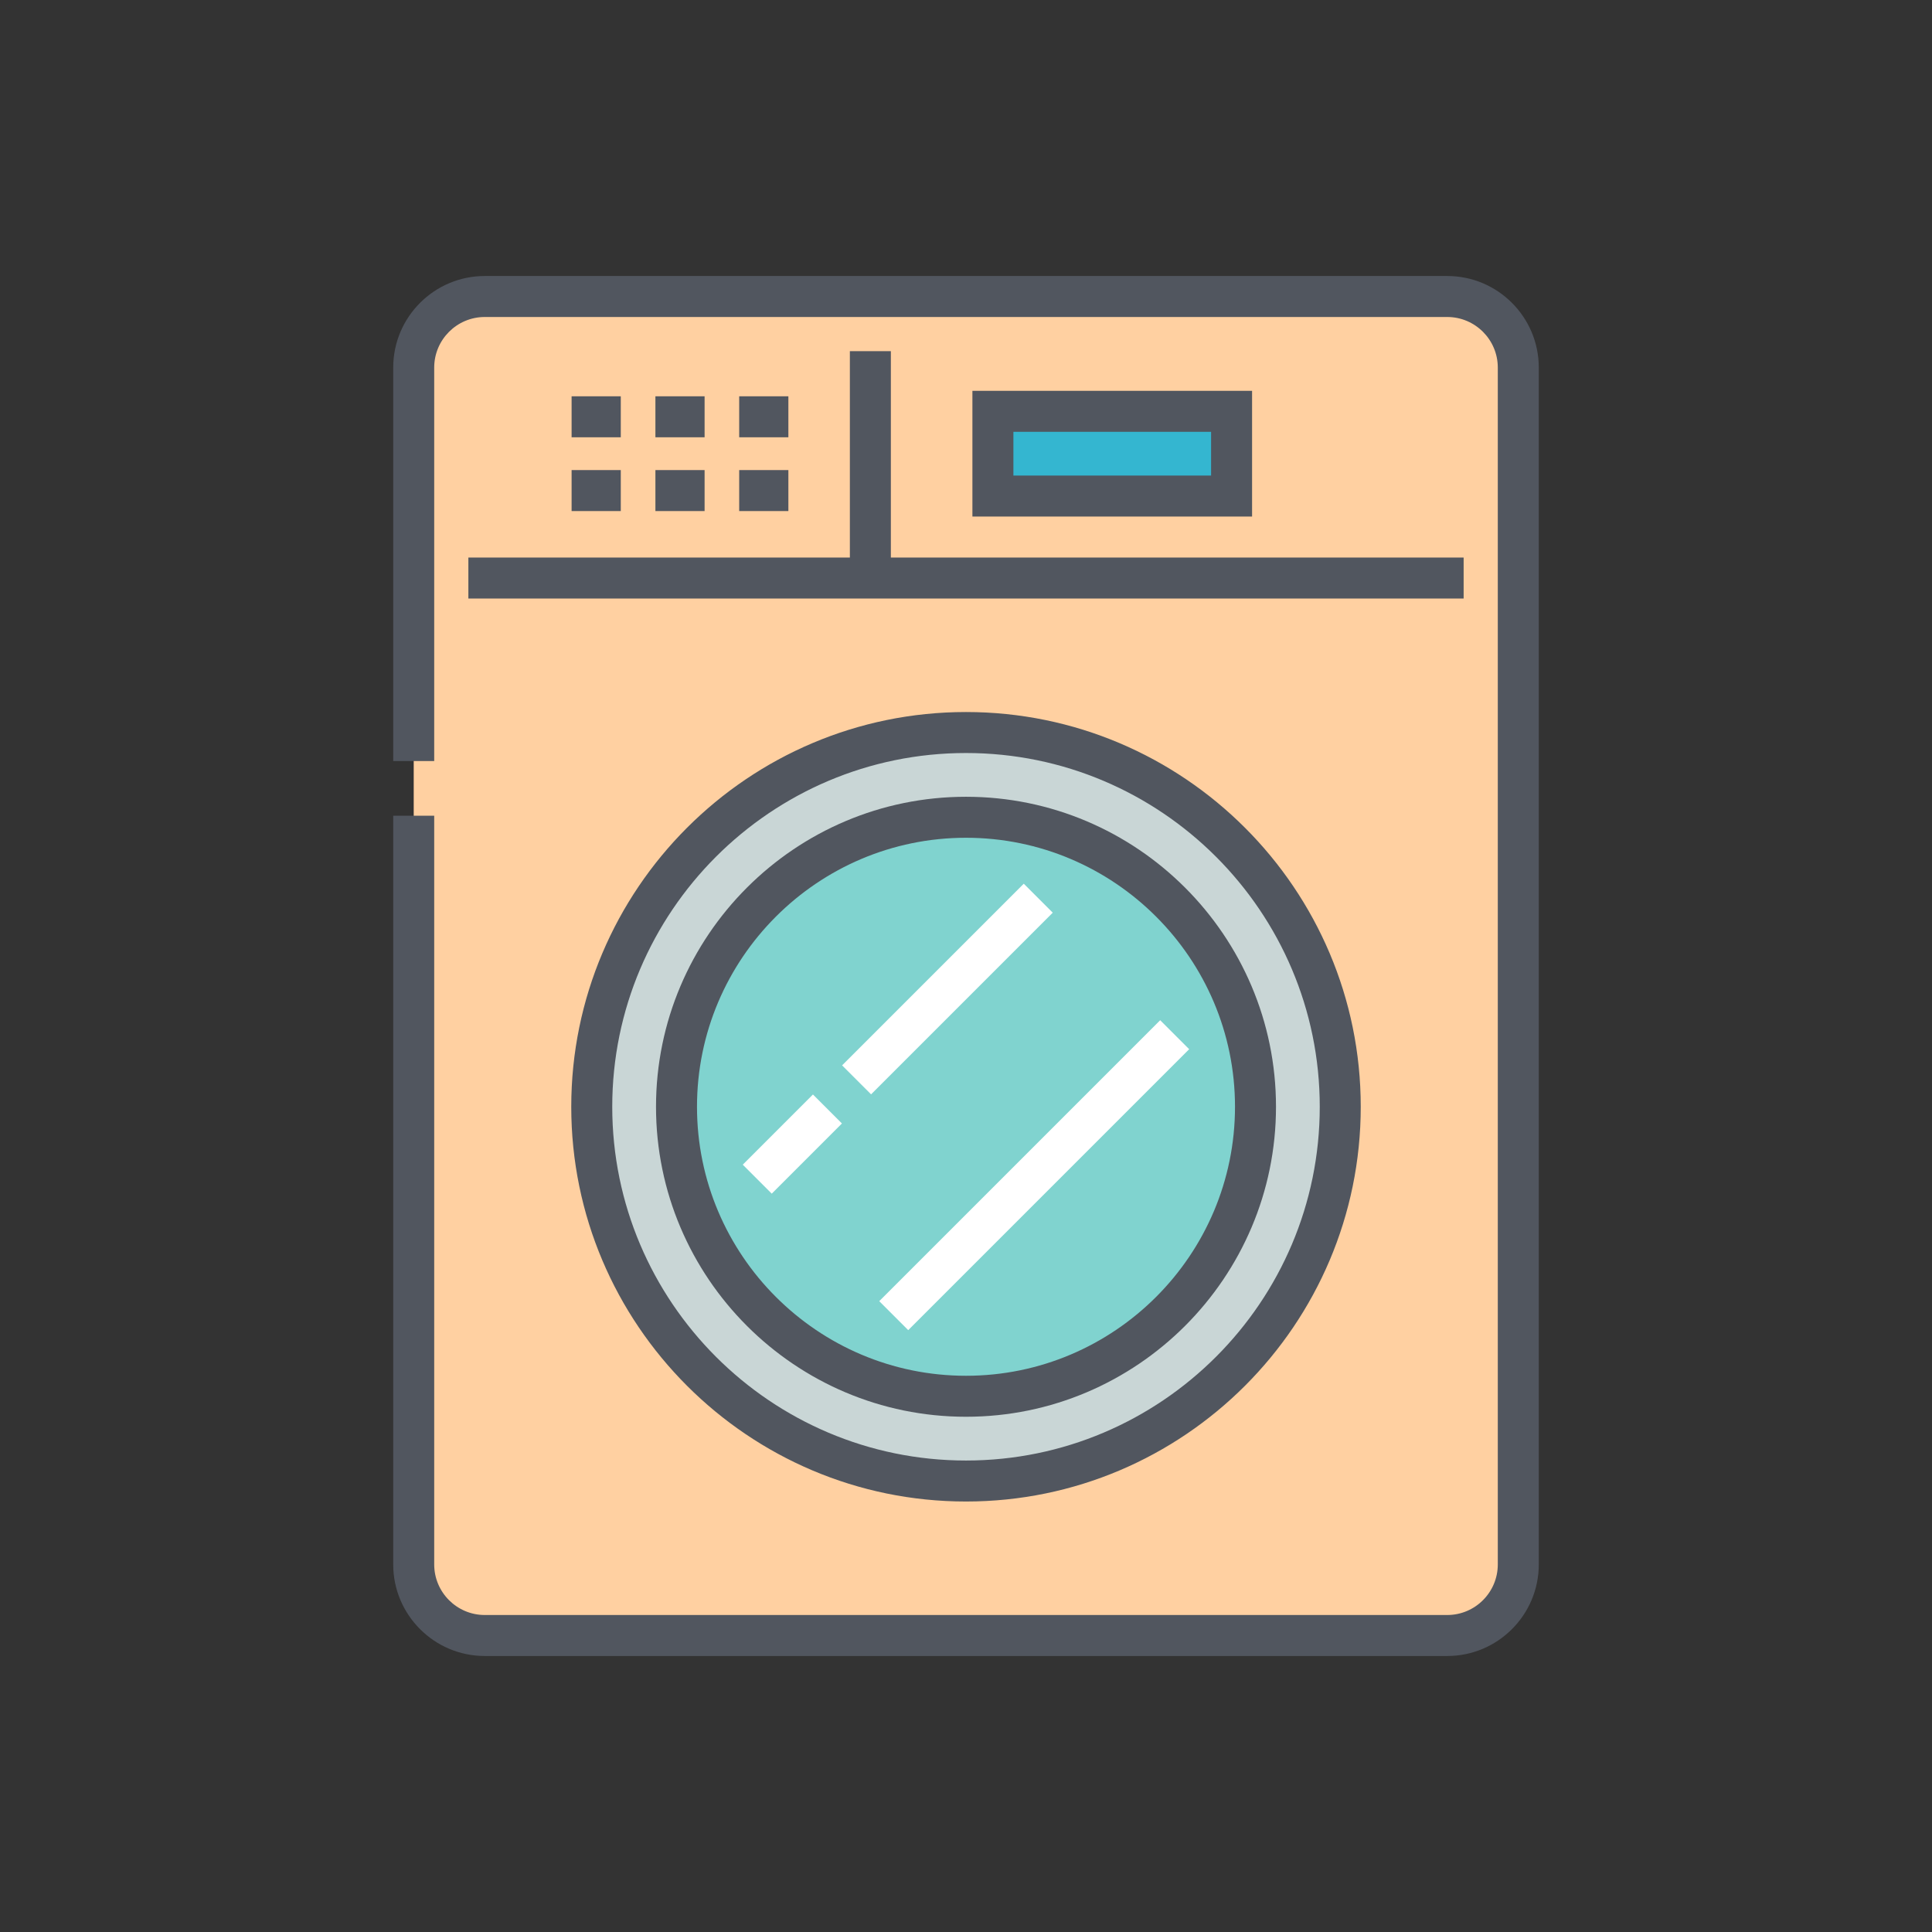 <svg version="1.1" id="Layer_1" xmlns="http://www.w3.org/2000/svg" xmlns:xlink="http://www.w3.org/1999/xlink" viewBox="-102.41 -102.41 716.85 716.85" xml:space="preserve" width="64px" height="64px" fill="#000000" stroke="#000000" stroke-width="0.005"><rect x="-102.41" y="-102.41" width="716.85" height="716.85" fill="#333333" stroke="none"/><g id="SVGRepo_bgCarrier" stroke-width="0"></g><g id="SVGRepo_iconCarrier"> <path style="fill:#FFD0A1;" d="M51.095,33.966c0-14.559,11.803-26.362,26.362-26.362h357.118c14.559,0,26.362,11.803,26.362,26.362 v444.099c0,14.559-11.803,26.362-26.362,26.362H77.457c-14.559,0-26.362-11.803-26.362-26.362 C51.095,478.065,51.095,33.966,51.095,33.966z"></path> <path style="fill:#C9D6D6;" d="M394.878,308.247c0,76.691-62.171,138.862-138.862,138.862s-138.862-62.171-138.862-138.862 c0-76.694,62.171-138.863,138.862-138.863S394.878,231.553,394.878,308.247z"></path> <path style="fill:#80D3CF;" d="M256.016,415.663c-59.229,0-107.415-48.186-107.415-107.415s48.186-107.416,107.415-107.416 s107.415,48.187,107.415,107.416C363.431,367.476,315.245,415.663,256.016,415.663z"></path> <g> <rect x="241.521" y="216.833" transform="matrix(-0.707 -0.707 0.707 -0.707 238.253 627.693)" style="fill:#FFFFFF;" width="15.209" height="95.338"></rect> <rect x="183.99" y="303.613" transform="matrix(-0.707 -0.707 0.707 -0.707 99.362 685.218)" style="fill:#FFFFFF;" width="15.209" height="36.835"></rect> <rect x="273.724" y="259.841" transform="matrix(-0.707 -0.707 0.707 -0.707 244.393 768.356)" style="fill:#FFFFFF;" width="15.209" height="147.443"></rect> </g> <rect x="266.003" y="50.208" style="fill:#34B6D0;" width="88.556" height="31.442"></rect> <g> <path style="fill:#51565F;" d="M434.575,0H77.457C58.727,0,43.49,15.237,43.49,33.966v146.005h15.209V33.966 c0-10.343,8.415-18.758,18.758-18.758h357.118c10.343,0,18.758,8.415,18.758,18.758v444.099c0,10.343-8.415,18.758-18.758,18.758 H77.457c-10.343,0-18.758-8.415-18.758-18.758V200.251H43.49v277.814c0,18.729,15.237,33.966,33.966,33.966h357.118 c18.729,0,33.966-15.237,33.966-33.966V33.966C468.541,15.237,453.304,0,434.575,0z"></path> <path style="fill:#51565F;" d="M109.549,308.247c0,80.762,65.704,146.466,146.466,146.466s146.466-65.704,146.466-146.466 s-65.704-146.466-146.466-146.466S109.549,227.485,109.549,308.247z M387.273,308.247c0,72.376-58.882,131.257-131.257,131.257 s-131.257-58.882-131.257-131.257s58.882-131.257,131.257-131.257S387.273,235.871,387.273,308.247z"></path> <path style="fill:#51565F;" d="M140.996,308.247c0,63.422,51.598,115.019,115.02,115.019s115.02-51.598,115.02-115.02 c0-63.423-51.598-115.021-115.02-115.021S140.996,244.824,140.996,308.247z M355.826,308.247c0,55.036-44.775,99.811-99.811,99.811 s-99.811-44.775-99.811-99.811s44.775-99.812,99.811-99.812S355.826,253.211,355.826,308.247z"></path> <polygon style="fill:#51565F;" points="71.373,119.671 440.658,119.671 440.658,104.463 228.135,104.463 228.135,27.883 212.926,27.883 212.926,104.463 71.373,104.463 "></polygon> <path style="fill:#51565F;" d="M258.394,42.604v46.647h103.767V42.604H258.394z M346.952,74.042h-73.349V57.813h73.349V74.042z"></path> <rect x="109.677" y="44.632" style="fill:#51565F;" width="18.249" height="15.209"></rect> <rect x="140.773" y="44.632" style="fill:#51565F;" width="18.249" height="15.209"></rect> <rect x="171.86" y="44.632" style="fill:#51565F;" width="18.249" height="15.209"></rect> <rect x="109.677" y="72.008" style="fill:#51565F;" width="18.249" height="15.209"></rect> <rect x="140.773" y="72.008" style="fill:#51565F;" width="18.249" height="15.209"></rect> <rect x="171.86" y="72.008" style="fill:#51565F;" width="18.249" height="15.209"></rect> </g> </g></svg>